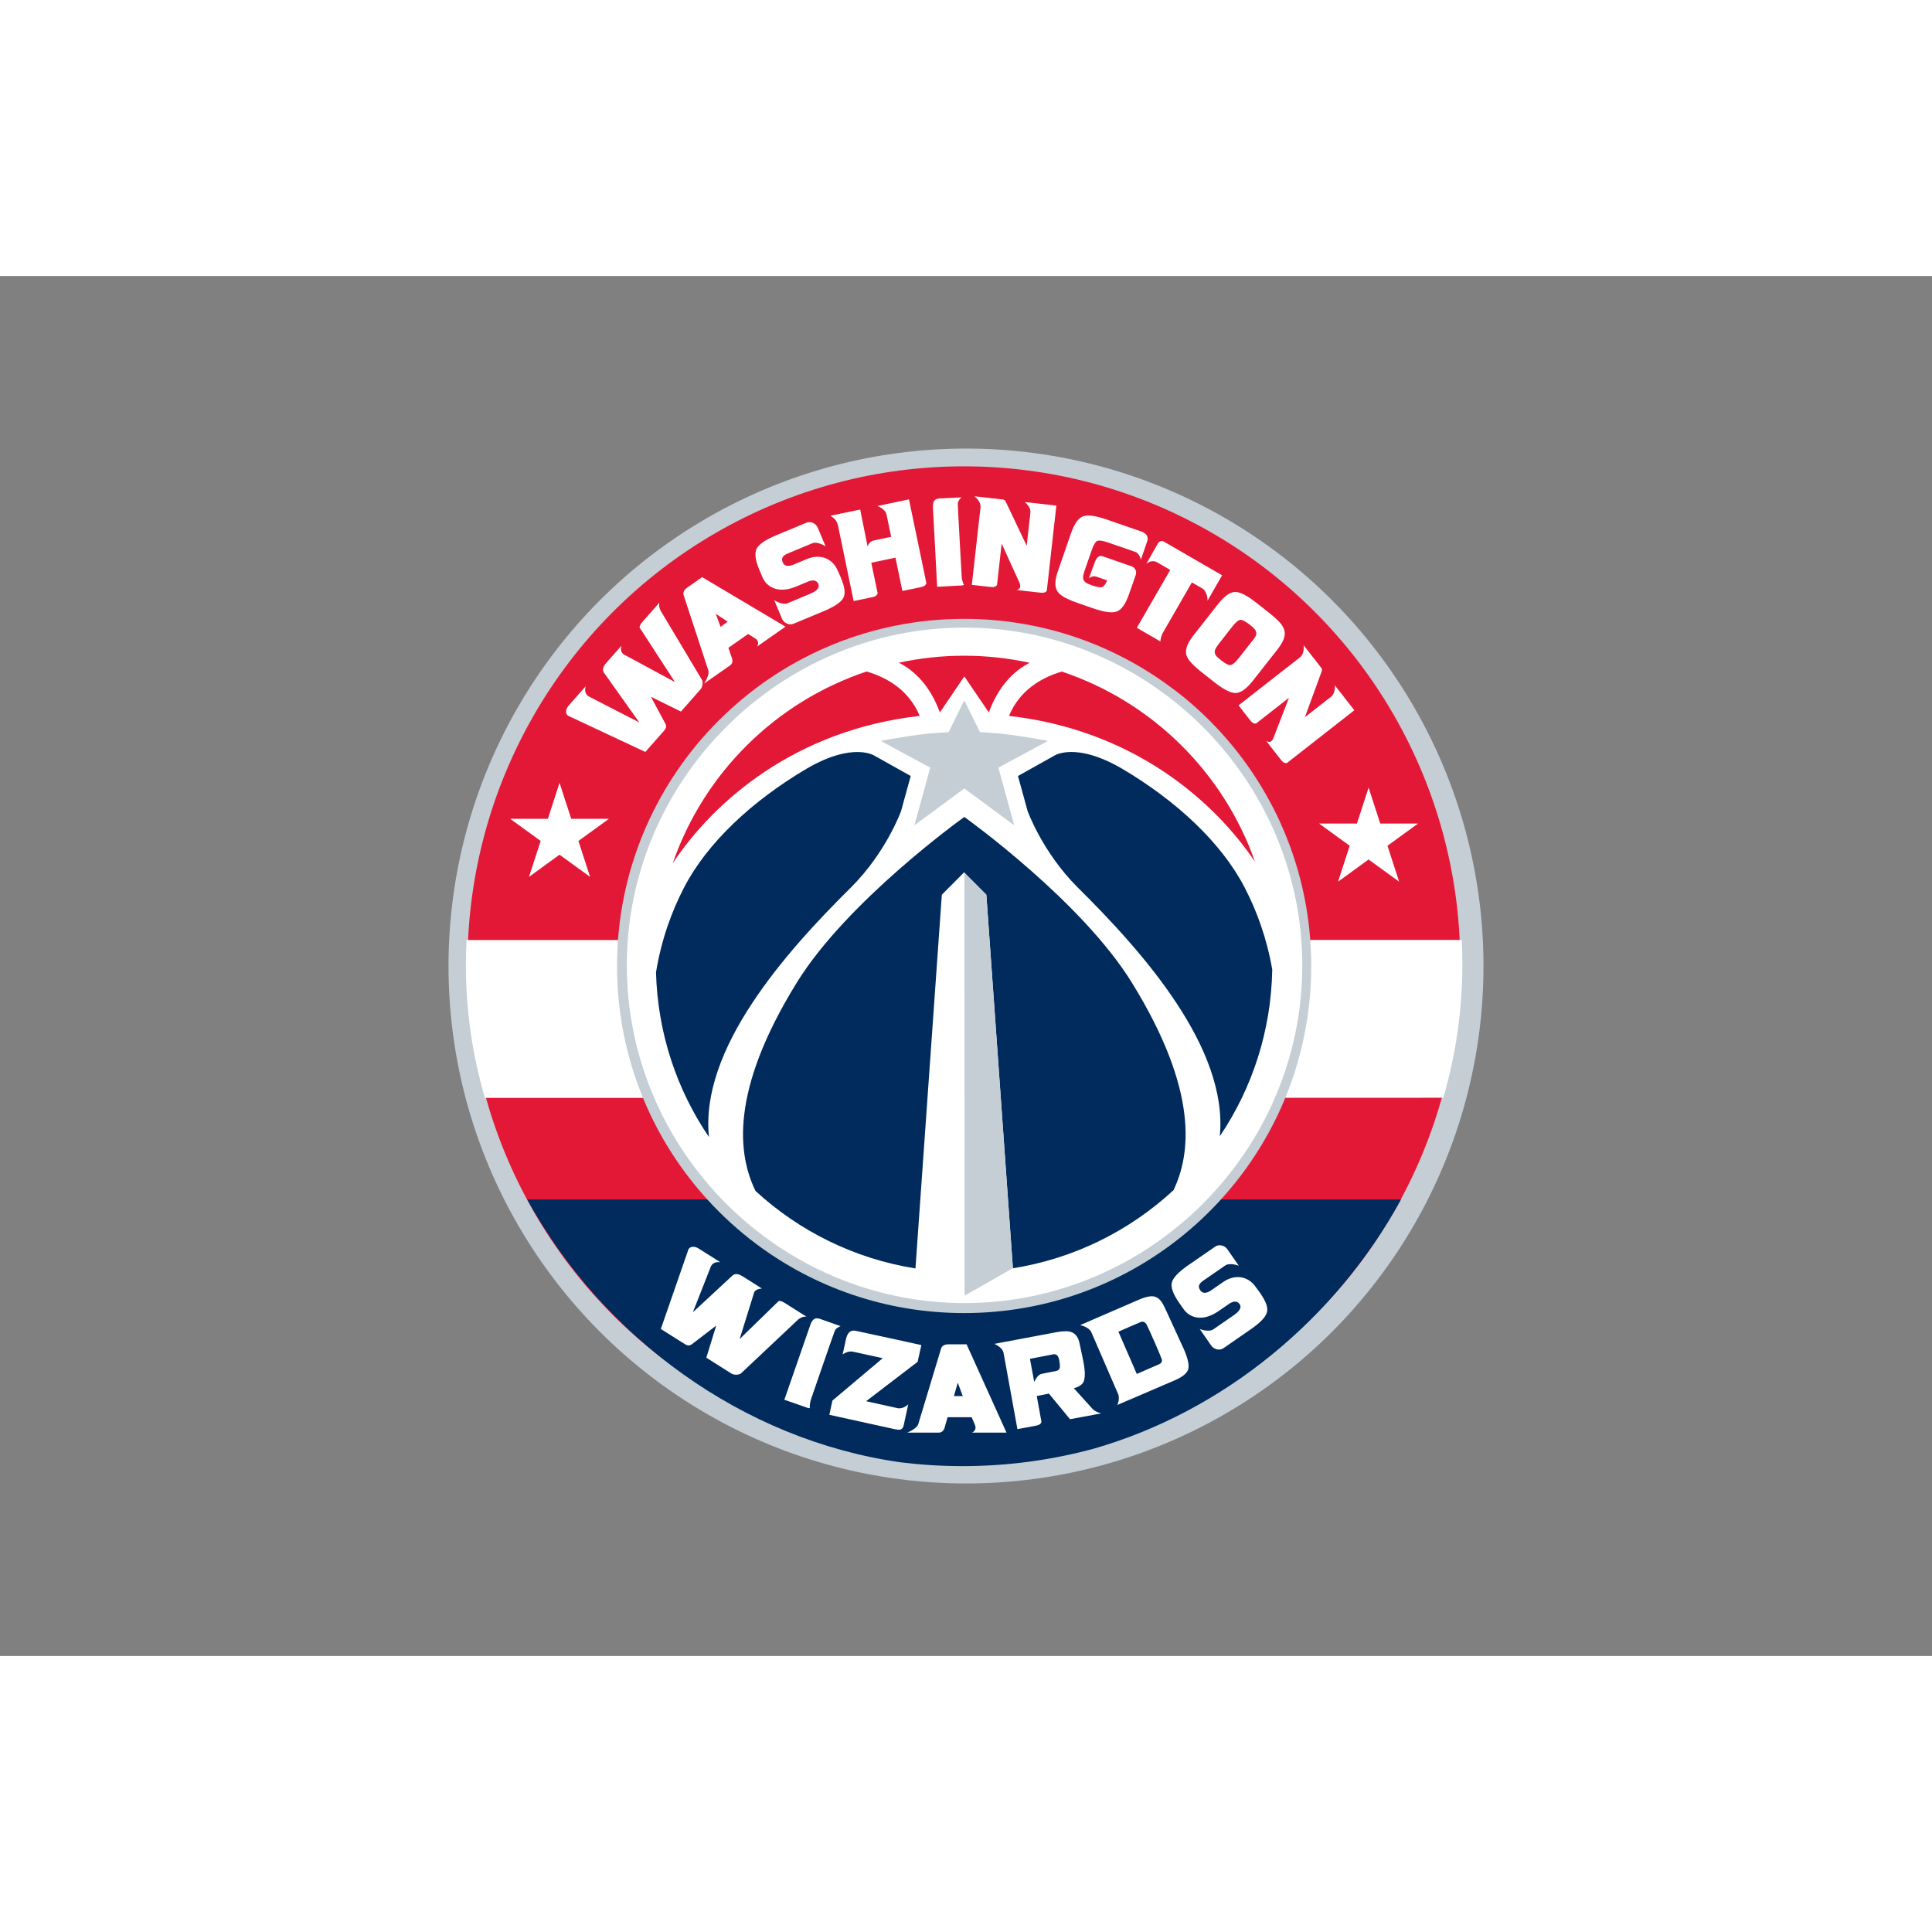 <svg width="150" height="150" clip-rule="evenodd" fill-rule="evenodd" viewBox="0 0 560 400" xmlns="http://www.w3.org/2000/svg"><rect x="0" y="0" width="560" height="400" fill="#808080" stroke="none"/><ellipse cx="280" cy="200.004" fill="#c4ced4" rx="149.999" ry="149.984" stroke-width="1.489"/><ellipse cx="279.389" cy="199.274" fill="#e31837" rx="143.876" ry="144.104" stroke-width="1.489"/><path d="m423.702 192.447-288.461.027c-.134 2.466-.207 4.945-.207 7.445 0 13.146 1.936 26.012 5.514 38.312 33.972-.007 243.255-.019 277.8-.04 3.599-12.402 5.535-25.38 5.535-38.634 0-2.379-.067-4.751-.188-7.11" fill="#fff"/><path d="m260.956 343.848c5.849.724 11.806 1.105 17.85 1.112h.194c13.141 0 25.864-1.763 37.965-5.033 37.897-10.882 70.234-37.757 89.129-72.251h-253.276c22.043 39.962 62.32 69.657 108.138 76.17" fill="#002b5c"/><path d="m367.94 152.082c-6.185-11.397-14.5-21.463-24.417-29.664-1.863-1.541-3.793-2.988-5.762-4.388-16.409-11.699-36.451-18.614-58.132-18.654h-.174c-53.759.007-97.687 42.187-100.466 95.28-.088 1.708-.134 3.437-.141 5.173v.174c.007 13.876 2.814 27.103 7.901 39.13.63 1.501 1.306 2.988 2.01 4.457 5.642 11.719 13.495 22.179 23.008 30.834 2.379 2.171 4.865 4.221 7.438 6.151 16.772 12.557 37.583 20 60.144 20.027h.134c12.147-.007 23.785-2.158 34.56-6.103 38.488-14.085 65.974-51.018 66.02-94.39v-.128c0-13.87-2.814-27.091-7.893-39.118-1.273-3.008-2.68-5.937-4.229-8.784" fill="#c4ced4"/><path d="m282.44 63.851s1.965 1.434 1.763 3.236l-2.513 22.442 5.133.574c1 .114 1.763.125 2.168-.565 0 0 .631-5.654 1.346-11.984l5.193 11.418c.762 1.876-.905 2.01-.905 2.01l1.524.208v-.008l5.108.574c1.012.114 1.763.118 2.168-.566l2.763-24.639-7.194-.817-1.965-.198s1.822 1.303 1.632 3.099l-1.072 9.547-6.109-12.846c-.167-.322-.441-.518-.858-.565-.893-.094-6.062-.691-6.062-.691l-2.12-.231zm-3.764.305c-.727.013-3.537.223-6.491.324-.715.146-2.025.173-1.739 3.139l1.191 22.463 7.241-.387.536-.146s-.488-.825-.655-2.219c0 0-1.143-20.364-1.143-21.302 0-.93 1.06-1.872 1.06-1.872zm-15.209.596-9.171 1.918s2.287.73 2.668 2.512l.024.071 1.322 6.344-5.038 1.058c-1.477.308-1.787 1.779-1.787 1.779l-2.156-10.739-8.667 1.801s1.787.835 2.168 2.617l.042.071 4.564 22.035 5.062-1.047c1-.2 1.715-.437 1.894-1.214l-1.846-8.846 7.015-1.465 2.001 9.64 5.062-1.037c1-.207 1.715-.443 1.894-1.214l-5.05-24.284zm51.617 4.69c-.453.026-.834.102-1.179.23-1.358.51-2.513 2.162-3.49 4.962l-3.644 10.53c-.441 1.239-.715 2.275-.81 3.119-.214 1.641.179 2.91 1.12 3.8.941.892 2.68 1.789 5.264 2.68l4.502 1.559c3.251 1.125 5.55 1.428 6.884.912 1.358-.517 2.525-2.156 3.502-4.962 0 0 1.739-4.941 1.989-5.686.417-1.36-.607-2.222-1.179-2.417l-8.444-2.942c-.989-.342-1.62.411-1.965 1.047-.345.643-1.596 4.248-1.596 4.248l-.441 1.131s.965-.939 2.227-.503l3.097 1.079c-.464 1.133-.989 1.773-1.524 1.947-.488.167-1.513-.035-3.085-.578 0 0-1.084-.42-1.382-.596-.75-.488-1.084-1.108-.977-1.904.048-.456.214-1.081.5-1.906l2.025-5.83c.548-1.561 1.096-2.437 1.667-2.618.572-.174 1.632.007 3.204.556l7.67 2.648c1.393.482 1.655 2.294 1.655 2.294l.536-1.529 1.358-3.935c.393-1.501-.56-2.306-1.846-2.755l-9.969-3.454c-2.418-.84-4.3-1.212-5.669-1.13zm-80.366 1.904c-.328-.018-.66.027-.973.158l-8.707 3.631c-3.142 1.307-5.043 2.599-5.706 3.885-.663 1.272-.416 3.303.723 6.049l1.005 2.344c.154.356.337.684.544.985.797 1.152 1.903 1.923 3.35 2.312 1.715.442 3.673.192 5.891-.732l3.391-1.413c1.314-.542 2.269-.403 2.838.429.155.22.231.47.231.732 0 0 .385 1.189-2.315 2.314l-6.834 2.857c-1.526.516-3.746-.931-3.746-.931l2.27 5.39c.503 1.199 2.033 1.978 3.286 1.455l.681-.283 4.71-1.956 3.4-1.424c3.149-1.312 5.044-2.592 5.706-3.884.671-1.286.379-3.145-.753-5.872 0 0-.878-2.033-1.173-2.596-1.648-3.161-5.097-4.236-8.595-2.783l-3.935 1.641c-1.421.59-2.417.476-2.972-.335l-.189-.397c-.174-.59-.619-1.621 1.477-2.492l7.117-2.961c1.534-.637 3.861.888 3.861.888s-1.405-3.351-2.27-5.401c-.376-.899-1.33-1.558-2.314-1.613zm102.031 5.464c-.56-.011-.941.431-1.108.681-.214.356-2.418 4.239-2.418 4.239l-.977 1.727s1.477-1.438 3.168-.46l3.787 2.197-9.683 16.769 6.824 3.958s.024-1.111.643-2.378c0 0 5.36-9.331 8.492-14.739l2.918 1.696c1.679.972 1.62 3.612 1.62 3.612l1.584-2.783 2.632-4.585-10.707-6.186-.095-.063-6.074-3.505c-.214-.126-.429-.176-.607-.18zm-133.223 10.478-4.271 2.982c-.858.61-1.231 1.186-1.151 2.084l7.202 21.929c.462 1.373-1.215 3.852-1.215 3.852l7.507-5.255c.676-.468.827-1.261.586-2.019l-1.059-3.099 5.728-3.998 2.219 1.403c1.279 1.058.366 2.24.366 2.24l8.239-5.769zm154.411 4.301c-1.453.04-3.085 1.228-4.919 3.56l-6.884 8.762c-.81 1.031-1.393 1.926-1.763 2.689-.727 1.488-.81 2.805-.202 3.957.596 1.153 1.965 2.569 4.097 4.249l3.74 2.952c2.715 2.131 4.8 3.163 6.217 3.11 1.453-.046 3.097-1.227 4.931-3.559l6.895-8.762c.798-1.018 1.393-1.916 1.763-2.68.738-1.482.774-2.838.119-4.051-.536-1.085-1.906-2.49-4.085-4.198l-3.739-2.952c-2.668-2.103-4.728-3.124-6.169-3.078zm-166.821 3.057-.754.9-4.02 4.564-.051.074c-.543.617-.939 1.147-.891 1.717l10.237 15.794-14.424-7.797c-1.835-.736-1.067-2.742-1.067-2.742l-1.445 1.633-2.962 3.349-.062.085c-.75.843-1.12 1.698-.724 2.617l10.355 14.559-14.467-7.432c-1.876-.965-1.059-3.044-1.059-3.044l-1.538 1.716-3.403 3.873-.063.083c-.777.878-.98 2.15-.23 2.773l.054.063 22.452 10.521 5.276-5.978c.717-.811.922-1.246.586-2.103l-4.249-7.914 8.709 4.292 5.611-6.377c.697-.79.803-1.901.515-2.751l-11.945-19.984c-.771-1.354-.439-2.492-.439-2.492zm16.362 3.278 3.454 2.27-2.072 1.508zm152.148 1.738c.548.03 1.429.501 2.561 1.348.703.566 1.262 1.045 1.453 1.29.56.676.643 1.39.298 2.114-.202.401-.572.929-1.131 1.579l-3.811 4.847c-1.036 1.327-1.87 1.963-2.561 1.935-.453.006-1.298-.481-2.418-1.328-.679-.547-1.239-1.024-1.417-1.247-.56-.703-.655-1.397-.298-2.114.202-.416.572-.943 1.096-1.633l3.811-4.857c1.024-1.301 1.834-1.935 2.418-1.935zm-80.046 2.246c-53.705.002-97.894 44.196-97.894 97.899s44.19 97.895 97.894 97.898c53.706 0 97.898-44.192 97.898-97.898s-44.192-97.899-97.898-97.899zm98.279 5.122s.357 2.392-1.06 3.517l-17.804 13.911 3.192 4.083c.607.79 1.143 1.339 1.918 1.152 0 0 4.489-3.506 9.503-7.433l-4.514 11.703c-.81 1.863-2.072.754-2.072.754l.905 1.235.012-.008 3.168 4.061c.631.797 1.155 1.332 1.918 1.152l19.532-15.284-4.454-5.706-1.227-1.538s.345 2.22-1.084 3.338l-7.563 5.916 4.895-13.369c.119-.335.06-.662-.191-.984-.548-.71-3.752-4.825-3.752-4.825zm-215.675 39.883-3.38 10.413h-10.949l8.866 6.427-3.392 10.412 8.855-6.434 8.855 6.434-3.38-10.412 8.866-6.427h-10.95zm234.504 1.382-3.371 10.413h-10.969l8.873 6.439-3.382 10.412 8.849-6.431 8.861 6.431-3.382-10.412 8.861-6.439h-10.957l-3.382-10.413zm-42.803 132.675c-.238-.036-.488-.036-.738 0-.322.048-.643.167-.917.369l-7.765 5.36c-2.799 1.929-4.395 3.585-4.776 4.977-.393 1.382.298 3.311 1.965 5.764l1.465 2.084c.226.31.464.596.738.846 1.012.965 2.263 1.489 3.764 1.572 1.763.071 3.621-.572 5.598-1.929l3.037-2.084c1.167-.81 2.12-.869 2.858-.179.202.191.322.405.381.667 0 0 .619 1.084-1.787 2.739l-6.098 4.216c-1.382.822-3.859-.143-3.859-.143s2.072 2.989 3.347 4.812c.727 1.072 2.394 1.524 3.513.75l.607-.417 4.192-2.906 3.037-2.096c2.811-1.929 4.394-3.573 4.775-4.978s-.274-3.156-1.952-5.586c0 0-1.286-1.81-1.691-2.299-2.263-2.738-5.86-3.095-8.98-.953l-3.513 2.43c-1.262.869-2.263.977-2.978.298-.036-.024-.238-.322-.25-.357-.298-.548-.953-1.441.917-2.727l6.348-4.382c1.37-.941 3.954.06 3.954.06l-3.335-4.8c-.417-.607-1.12-1.012-1.858-1.108zm-153.077.417c-.507.024-.958.238-1.203.655l-.052.071-8.007 23.092 6.741 4.252c.911.584 1.38.703 2.177.238l7.128-5.455-2.857 9.29 7.181 4.538c.892.56 2.008.488 2.806.071l16.663-15.697c1.22-.989 2.396-.834 2.396-.834l-1.015-.596-5.139-3.251-.093-.048c-.697-.441-1.278-.738-1.833-.596l-11.306 11.005 4.136-13.303c.262-1.286 2.324-1.322 2.324-1.322l-1.821-1.167-3.8-2.393-.073-.036c-.965-.607-1.869-.846-2.712-.31l-11.619 10.777 5.099-12.969c.656-2.001 2.848-1.536 2.848-1.536l-1.938-1.239-4.364-2.751-.095-.048c-.499-.322-1.064-.464-1.571-.441zm132.723 14.35c-.893.06-2.025.381-3.394.977l-17.067 7.384s2.358.429 3.204 1.918l7.908 18.258c.345 1.286-.131 2.68-.357 2.978l16.626-7.134c2.263-.977 3.573-2.049 3.942-3.168.369-1.143-.036-3.085-1.203-5.788l-4.943-10.79c-.524-1.191-.774-1.632-1.143-2.346-.75-1.429-1.775-2.12-2.751-2.263-.25-.036-.524-.048-.822-.024zm-96.626 6.384c-.688-.048-1.539.226-2.187 2.358l-7.369 21.247 6.854 2.382.536.06s-.13-.941.239-2.299c0 0 6.637-19.282 6.992-20.14.355-.869 1.686-1.346 1.686-1.346-.671-.262-3.344-1.131-6.125-2.156-.181-.036-.398-.083-.628-.107zm94.172.977c.167-.012.322.012.464.071.298.119.56.357.798.738.31.488 4.538 9.921 4.478 10.421-.048.512-.31.881-.774 1.072l-6.539 2.846-3.835-8.825c-.238-.584-.822-1.918-1.489-3.43l6.396-2.775c.179-.071.345-.107.5-.119zm-83.773 2.584c-1.161.095-1.665 1-2.004 2.096l-.754 3.406h.02l-.344 1.405s1.397-1.06 2.931-.822l8.713 1.906-14.586 12.291-.888 4.121 19.012 4.18c1.215.274 2.06.31 2.489-.917l1.37-6.288s-1.417 1.382-2.989 1.12l-9.218-2.037 14.923-11.41 1.084-4.859s-18.949-4.157-19.223-4.18c-.191-.024-.369-.024-.535-.012zm61.56.179c-.715 0-1.56.083-2.537.262l-18.126 3.406s2.287.858 2.68 2.584l4.026 22.129 5.049-.941c1-.179 1.727-.393 1.918-1.167l-1.358-7.491 3.525-.703 6.11 7.42 9.04-1.679s-1.56-.381-2.43-1.215l-5.502-6.086c1.274-.298 2.311-1 2.692-1.632.619-1.036.643-3.013.107-5.919 0 0-1.036-5.086-1.239-5.884-.393-1.524-1.251-2.453-2.191-2.799-.453-.191-1.036-.286-1.763-.286zm-33.907 3.787c-1.048.012-1.667.262-2.12 1.048l-6.67 22.081c-.417 1.393-3.204 2.477-3.204 2.477h9.147c.822 0 1.417-.56 1.655-1.322l.905-3.144h6.979l1.024 2.43c.453 1.596-.989 2.037-.989 2.037h10.064l-11.577-25.607h-5.217zm30.881 2.906c.464.071.822.441 1.036 1.084.191.524.464 2.382.298 2.87-.155.476-.488.762-1 .858l-4.18.834c-.953.179-1.644 1.167-2.215 2.358l-1.239-6.693 6.777-1.31c.191-.024.357-.036.524 0zm-28.226 8.23 1.453 3.871h-2.561z" fill="#fff"/><path d="m279.539 110.062c-6.52-.006-12.858.701-18.982 2.021 4.509 2.332 9.011 6.611 11.872 14.417l7.088-10.438 7.098 10.438c2.848-7.779 7.339-12.064 11.842-14.396-6.097-1.319-12.426-2.034-18.918-2.041zm-28.352 4.576c-26.293 8.764-47.144 29.406-56.189 55.571 12.04-18.084 35.584-38.637 71.58-42.703-3.17-7.598-9.601-11.178-15.39-12.867v-.001zm56.576.021c-5.762 1.702-12.156 5.282-15.306 12.846 35.712 4.034 59.185 24.299 71.307 42.276-9.12-25.945-29.87-46.399-56.002-55.123v.001z" fill="#e31837"/><path d="m310.211 137.966c-3.218.07-4.732 1.13-4.732 1.13l-10.417 5.832.535 1.937 2.272 8.249s4.276 11.888 14.448 22.06c19.21 18.989 43.735 46.774 41.249 72.175 9.341-13.836 14.88-30.437 15.201-48.305-1.555-9.013-4.446-16.957-8.051-23.891-6.701-12.865-19.652-25.005-35.565-34.393-6.797-3.943-11.72-4.865-14.939-4.795zm-61.392.01c-3.219-.068-8.134.841-14.93 4.784-15.915 9.381-28.863 21.525-35.564 34.404-3.706 7.135-6.656 15.337-8.178 24.677.476 17.667 6.048 34.058 15.349 47.739-2.653-25.462 21.955-53.357 41.219-72.406 10.177-10.164 14.458-22.06 14.458-22.06l2.271-8.26.535-1.927-10.417-5.832s-1.523-1.051-4.742-1.12zm30.697 18.824c-1.032.737-34.01 24.473-48.537 47.97-19.606 31.713-17.06 50.001-11.987 60.44 12.636 11.617 28.628 19.642 46.357 22.456l7.643-108.325 6.366-6.397.083-.085h.01l.073.085 6.376 6.397 7.695 108.242-.104.054c17.862-2.822 33.97-10.914 46.661-22.667 4.993-10.48 7.356-28.727-12.103-60.199-14.527-23.5-47.496-47.234-48.536-47.971l.001.001z" fill="#002b5c"/><path d="m279.509 123.001-1.047 2.116-2.074 4.229h-.01l-.083.179-.083.177-1.121 2.283-.094.198-.021.033-2.784.177c-3.947.249-7.863.792-11.736 1.456-1.718.293-3.452.546-5.15.92l5.475 2.953 5.475 2.953 1.696.911 1.696.91-1.026 3.717-.063.21-.46 1.717-3.057 11.077 6.951-5.119 4.701-3.477 1.392-1.026 1.383-1.026v-.052l.042.031.042-.031v.052l1.392 1.026 1.392 1.026 11.643 8.596-3.047-11.077-.262-.963-.262-.963-1.026-3.717 1.099-.587 2.283-1.234 7.402-3.979 3.56-1.927c-1.702-.375-3.44-.627-5.162-.922-3.879-.663-7.773-1.208-11.726-1.455l-2.795-.179-.052-.115-.063-.115-1.121-2.283-.063-.135-3.236-6.565h.001zm.021 49.95.073 122.596 13.882-7.914.104-.054-7.695-108.242z" fill="#c4ced4"/></svg>